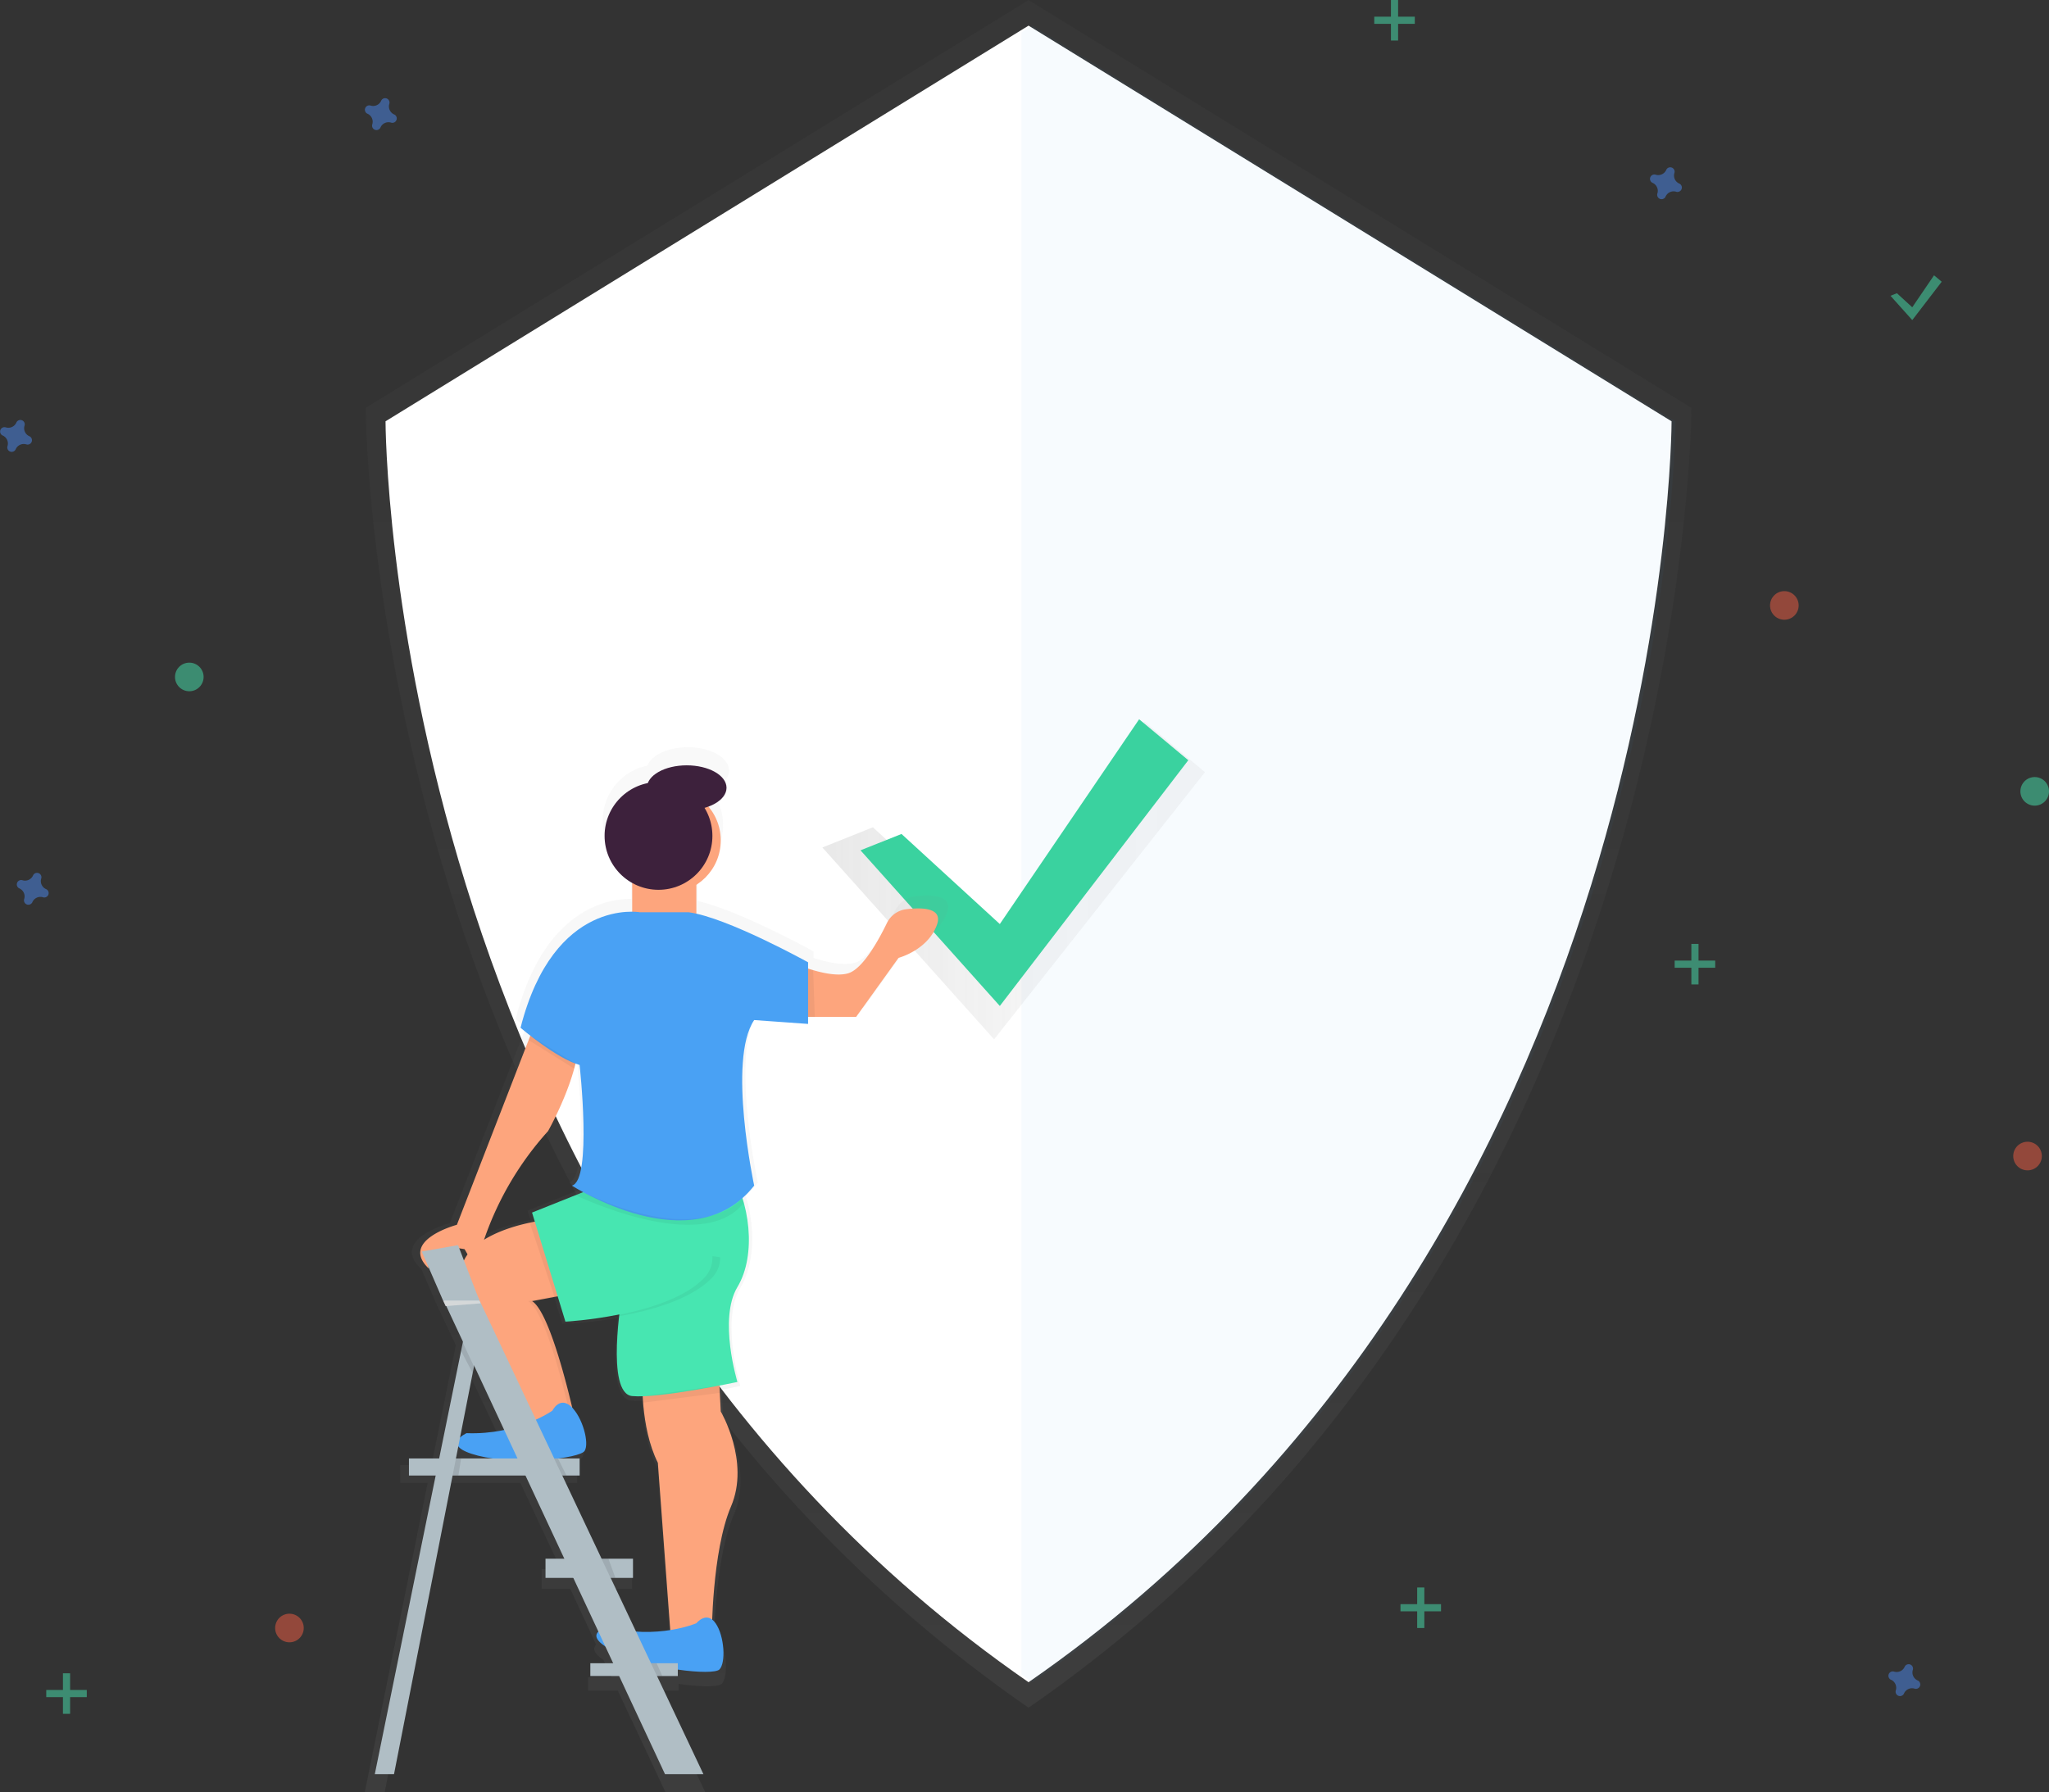 <svg id="4746a87b-e7ac-476a-abc6-e77b15a9a3dd" data-name="Layer 1" xmlns="http://www.w3.org/2000/svg" xmlns:xlink="http://www.w3.org/1999/xlink" width="859.4" height="751.86" viewBox="0 0 859.4 751.86"><rect x="0" y="0" width="859.4" height="751.86" fill="#333333" stroke="none"/><defs><linearGradient id="ffa92e83-5423-46bb-b0b7-be4f595991da" x1="602" y1="795.44" x2="602" y2="79.05" gradientUnits="userSpaceOnUse"><stop offset="0" stop-color="gray" stop-opacity="0.25"/><stop offset="0.54" stop-color="gray" stop-opacity="0.12"/><stop offset="1" stop-color="gray" stop-opacity="0.1"/></linearGradient><linearGradient id="328a37c3-c061-40b8-a437-8ad00042a7af" x1="344.92" y1="369.4" x2="505.4" y2="369.4" xlink:href="#ffa92e83-5423-46bb-b0b7-be4f595991da"/><linearGradient id="fc2dd6fa-1351-462e-8d09-f324f4c02728" x1="445.92" y1="830.86" x2="445.92" y2="392.54" xlink:href="#ffa92e83-5423-46bb-b0b7-be4f595991da"/></defs><title>security on</title><g opacity="0.5"><path d="M602,79.05,324,250.13S324,603,602,795.44C880,603,880,250.13,880,250.13Z" transform="translate(-170.6 -79)" fill="url(#ffa92e83-5423-46bb-b0b7-be4f595991da)"/></g><path d="M602,89.75l-269.7,166s0,342.31,269.7,529c269.7-186.72,269.7-529,269.7-529Z" transform="translate(-170.6 -79)" fill="#fff"/><path d="M603.61,89.75,599,92.58V781.51c1.53,1.08,3.06,2.17,4.61,3.24,269.7-186.72,269.7-529,269.7-529Z" transform="translate(-170.6 -79)" fill="#49a1f4" opacity="0.04"/><g opacity="0.7"><polygon points="366.11 347.07 416.95 393.67 479.98 302.75 505.4 323.94 416.95 436.04 344.92 355.54 366.11 347.07" fill="url(#328a37c3-c061-40b8-a437-8ad00042a7af)"/></g><polygon points="378.11 349.87 419.35 387.67 477.78 301.75 498.4 318.94 419.35 422.04 360.92 356.74 378.11 349.87" fill="#3ad29f"/><g opacity="0.5"><path d="M554.46,455A10.83,10.83,0,0,0,546,461.1c-3.47,7.19-10.35,19.79-16.67,21.77-4.11,1.28-10.1.2-15.38-1.34l-2.15-.66h0v-2.73S480.91,461,463.27,457V444.44a22.85,22.85,0,0,0,5.25-34c4.73-1.74,7.85-4.75,7.85-8.18,0-5.39-7.74-9.76-17.28-9.76-8.3,0-15.23,3.3-16.9,7.71a23.42,23.42,0,0,0-6.8,43.39v12.5c-9.48-.09-36.65,3.89-48.51,50.42,0,0,1.68,1.44,4.28,3.46h0l-.35.91-31.53,81.22s-25.09,6.69-12.27,19c0,0,0-.19-.06-.51l6.3,14.5,1.12,2.4h0l7.43,15.86h0l-.74,3.61h0l-9.52,46.72H338.43v7.41H350L323.6,830.86h8.34L357.38,701.1h31.48l16.93,36.15h-8v8.34h12L420.65,769c-1.32,1.33-1.46,3.37,3,6.32l3.46,7.38h-9.86v5.56h12.47l20,42.64h16.68l-20.17-42.64h9v-2.81c9.15,1.33,16.7,1.33,18.09-.06,2.79-2.79,2.23-14.5-1.67-20.07a7.16,7.16,0,0,0-1.5-1.61c.46-11.7,2.12-35,8.19-49.12,8.36-19.51-4.46-41.26-4.46-41.26l-.4-8.09V662c4.6-.88,7.65-1.53,7.65-1.53s-8.36-27.32,0-41.26c5.81-9.68,6.23-23.93,2.78-36.6h0l0-.09q-.26-.94-.54-1.86l0-.1h0a41.48,41.48,0,0,0,5.07-5.4s-11.71-54.64,0-71.93l23.42,1.67v-3.07h20.91l18.4-25.65s12.82-3.35,16.73-14.5C570.38,454.33,561.1,454.25,554.46,455ZM398.87,551.45s7.61-13.39,11.36-27.13h0v-.05q.28-1,.53-2.08v0h0c.6.22,1.18.42,1.75.57,0,0,5.58,50.18-3.35,52.41,0,0,1.79,1.16,4.88,2.84h0l-3.28,1.31h0l-18.88,7.55,1.21,4h0c-.68.13-1.44.28-2.25.45h0c-5.39,1.15-13.38,3.39-19.78,7.4h0S378.24,574.31,398.87,551.45ZM363.93,605a17.21,17.21,0,0,0-1.62,2.66l-2-5.29c.75.09,1.52.21,2.35.36C362.63,602.74,363.18,603.67,363.93,605Zm2.18,51.6.57-2.89h0l12.94,27.62a67.12,67.12,0,0,1-16.14,1.34,11.66,11.66,0,0,0-2.86,1.92l5.49-28Zm-7.27,37.07,1-5.29c1,1.34,3.43,2.75,8.56,4.07a59.62,59.62,0,0,0,6.27,1.22H358.84ZM426,745.59h9.74v-8.34H422.06L405,701.1h7.62v-7.41h-9.08c6.07-.79,10.48-2,11.28-3.26,2.07-3.22-.71-14-5.44-18.83-3.14-13.27-10.61-42-17.44-46.27l9.78-1.82h0l.1,0,1.26-.23,3.36,11a177.18,177.18,0,0,0,23.42-3.14v.12A184.09,184.09,0,0,1,410.23,634l.07.24a174.74,174.74,0,0,0,19.43-2.38c-1.41,12.47-2.62,33.93,5.66,34.72a36.75,36.75,0,0,0,4.56.09h0v2.81l.18,0c.6,7.6,2.22,17.74,6.41,26.12l5.38,72.66a67.28,67.28,0,0,1-14.89.66l-11-23.31Z" transform="translate(-170.6 -79)" fill="url(#fc2dd6fa-1351-462e-8d09-f324f4c02728)"/></g><path d="M398.6,590.94s-46.3,5.38-32.3,33.38a318,318,0,0,1,21.27,56.8l24.5-5.11s-9.69-45.76-18.31-51.15l23.15-4.31Z" transform="translate(-170.6 -79)" fill="#fda57d"/><path d="M393.76,624.86l23.15-4.31L398.6,590.94s-.54.06-1.49.21l18.18,29.4-23.15,4.31c8.61,5.38,18.31,51.15,18.31,51.15l-23,4.79.08.32,24.5-5.11S402.37,630.24,393.76,624.86Z" transform="translate(-170.6 -79)" opacity="0.05"/><path d="M402.28,670.82s-14.31,10.26-36,9.44c0,0-11.53,5.25,4.79,9.43s42.68,1.23,44.74-2-.86-14.14-5.68-18.6S402.28,670.82,402.28,670.82Z" transform="translate(-170.6 -79)" fill="#49a1f4"/><path d="M440.06,656.62s-1.08,21,6.46,36.07l5.38,72.68h17.23s0-35.53,8.08-54.38-4.31-39.84-4.31-39.84l-1.08-21.54Z" transform="translate(-170.6 -79)" fill="#fda57d"/><path d="M431.44,622.7s-7,40.92,4.31,42,44.15-5.92,44.15-5.92-8.08-26.38,0-39.84,5.38-36.07-3.77-50.07-19.38,0-19.38,0Z" transform="translate(-170.6 -79)" fill="#47e6b1"/><circle cx="280.23" cy="352.57" r="22.07" fill="#fda57d"/><rect x="265.15" y="363.88" width="26.92" height="24.23" fill="#fda57d"/><path d="M462.67,760s-16.15,7-37.15,1.62c0,0-12.38,2.69,2.69,10.23s41.46,10.23,44.15,7.54,2.15-14-1.62-19.38S462.67,760,462.67,760Z" transform="translate(-170.6 -79)" fill="#49a1f4"/><path d="M394,511l-31.77,81.84s-24.23,6.46-11.84,18.31c0,0-2.15-11.31,15.07-8.08,0,0,4.85,8.08,4.85,10.77s5.54-9,3.31-14.72a131.31,131.31,0,0,1,26.84-45.58s13.46-23.69,12.92-39.84Z" transform="translate(-170.6 -79)" fill="#fda57d"/><path d="M500.63,481.91s17.23,8.08,25.84,5.38c6.1-1.91,12.74-14.08,16.1-21a10.46,10.46,0,0,1,8.16-5.85c6.41-.77,15.38-.69,12.89,6.41-3.77,10.77-16.15,14-16.15,14L529.7,505.6H498.47Z" transform="translate(-170.6 -79)" fill="#fda57d"/><circle cx="276.19" cy="350.69" r="22.61" fill="#3d213c"/><ellipse cx="288.03" cy="330.5" rx="16.69" ry="9.42" fill="#3d213c"/><polygon points="269.55 585.78 269.55 588.49 301.91 584.35 301.91 581.26 269.55 585.78" opacity="0.05"/><path d="M428.75,573.71l-35,14,14,45.76s42-2.15,57.61-18.31-25.84-48.46-25.84-48.46Z" transform="translate(-170.6 -79)" fill="#47e6b1"/><path d="M469.41,606a12.15,12.15,0,0,1-3.51,9.18c-13,13.47-44.4,17.21-54.45,18.07l.07.23s42-2.15,57.61-18.31a12.09,12.09,0,0,0,3.52-8.7" transform="translate(-170.6 -79)" opacity="0.05"/><path d="M439,461.72s-36.07-6.46-50.07,48.46c0,0,15.07,12.92,24.77,15.61,0,0,5.38,48.46-3.23,50.61,0,0,50.61,32.84,76.45,0,0,0-11.31-52.76,0-69.45l22.61,1.62V482.72s-33.92-18.84-50.07-21Z" transform="translate(-170.6 -79)" fill="#49a1f4"/><polygon points="224.32 512.52 222.15 512.96 232.6 544.1 233.91 543.86 224.32 512.52" opacity="0.05"/><polygon points="338.91 406.36 341.05 407.01 341.74 426.6 338.91 426.6 338.91 406.36" opacity="0.05"/><polygon points="222.44 434.52 221.73 436.37 240.85 448.33 241.39 446.24 222.44 434.52" opacity="0.05"/><path d="M415.16,579.15,412,580.41s53.09,25.72,70.59,3.18l-.58-2S465.91,603.16,415.16,579.15Z" transform="translate(-170.6 -79)" opacity="0.05"/><rect x="171.52" y="611.87" width="71.6" height="7.16" fill="#b0bec5"/><polygon points="176.89 525.05 185.84 545.64 201.06 545.64 192.11 522.37 176.89 525.05" fill="#b0bec5"/><polygon points="278.92 744.32 295.03 744.32 199.74 542.63 185.23 543.75 278.92 744.32" fill="#b0bec5"/><polygon points="157.2 744.32 165.26 744.32 201.06 561.75 195.69 555.48 157.2 744.32" fill="#b0bec5"/><polygon points="186.93 547.95 185.84 545.64 201.06 545.64 201.6 546.79 186.93 547.95" fill="#eceff1"/><polygon points="186.93 547.95 185.84 545.64 201.06 545.64 201.6 546.79 186.93 547.95" opacity="0.1"/><polygon points="194.1 563.26 198.8 573.28 198.25 576.07 193.39 566.75 194.1 563.26" opacity="0.1"/><polygon points="191.23 611.87 189.83 619.02 192.26 619.02 193.39 611.87 191.23 611.87" opacity="0.1"/><rect x="228.8" y="653.93" width="36.69" height="8.05" fill="#b0bec5"/><rect x="247.6" y="697.78" width="36.69" height="5.37" fill="#b0bec5"/><polygon points="252.28 653.93 256.09 661.99 258.11 661.99 255.2 653.93 252.28 653.93" opacity="0.1"/><polygon points="273.02 697.78 275.56 703.15 277.8 703.15 275.41 697.78 273.02 697.78" opacity="0.1"/><polygon points="232.38 611.87 235.77 619.02 237.6 619.02 234.02 611.87 232.38 611.87" opacity="0.1"/><path d="M335.89,127a3.67,3.67,0,0,1-2-4.44,1.77,1.77,0,0,0,.08-.41h0a1.84,1.84,0,0,0-3.31-1.22h0a1.77,1.77,0,0,0-.2.36,3.67,3.67,0,0,1-4.44,2,1.77,1.77,0,0,0-.41-.08h0a1.84,1.84,0,0,0-1.22,3.31h0a1.77,1.77,0,0,0,.36.2,3.67,3.67,0,0,1,2,4.44,1.77,1.77,0,0,0-.08.41h0A1.84,1.84,0,0,0,330,132.8h0a1.77,1.77,0,0,0,.2-.36,3.67,3.67,0,0,1,4.44-2,1.77,1.77,0,0,0,.41.08h0a1.84,1.84,0,0,0,1.22-3.31h0A1.77,1.77,0,0,0,335.89,127Z" transform="translate(-170.6 -79)" fill="#4d8af0" opacity="0.5"/><path d="M189.89,452a3.67,3.67,0,0,1-2-4.44,1.77,1.77,0,0,0,.08-.41h0a1.84,1.84,0,0,0-3.31-1.22h0a1.77,1.77,0,0,0-.2.36,3.67,3.67,0,0,1-4.44,2,1.77,1.77,0,0,0-.41-.08h0a1.84,1.84,0,0,0-1.22,3.31h0a1.77,1.77,0,0,0,.36.2,3.67,3.67,0,0,1,2,4.44,1.77,1.77,0,0,0-.08.41h0A1.84,1.84,0,0,0,184,457.8h0a1.77,1.77,0,0,0,.2-.36,3.67,3.67,0,0,1,4.44-2,1.77,1.77,0,0,0,.41.08h0a1.84,1.84,0,0,0,1.22-3.31h0A1.77,1.77,0,0,0,189.89,452Z" transform="translate(-170.6 -79)" fill="#4d8af0" opacity="0.5"/><circle cx="748.4" cy="254" r="6" fill="#f55f44" opacity="0.5"/><circle cx="121.4" cy="683" r="6" fill="#f55f44" opacity="0.5"/><circle cx="850.4" cy="485" r="6" fill="#f55f44" opacity="0.5"/><path d="M874.89,156a3.67,3.67,0,0,1-2-4.44,1.77,1.77,0,0,0,.08-.41h0a1.84,1.84,0,0,0-3.31-1.22h0a1.77,1.77,0,0,0-.2.36,3.67,3.67,0,0,1-4.44,2,1.77,1.77,0,0,0-.41-.08h0a1.84,1.84,0,0,0-1.22,3.31h0a1.77,1.77,0,0,0,.36.2,3.67,3.67,0,0,1,2,4.44,1.77,1.77,0,0,0-.08.41h0A1.84,1.84,0,0,0,869,161.8h0a1.77,1.77,0,0,0,.2-.36,3.67,3.67,0,0,1,4.44-2,1.77,1.77,0,0,0,.41.08h0a1.84,1.84,0,0,0,1.22-3.31h0A1.77,1.77,0,0,0,874.89,156Z" transform="translate(-170.6 -79)" fill="#4d8af0" opacity="0.5"/><path d="M974.89,784a3.67,3.67,0,0,1-2-4.44,1.77,1.77,0,0,0,.08-.41h0a1.84,1.84,0,0,0-3.31-1.22h0a1.77,1.77,0,0,0-.2.36,3.67,3.67,0,0,1-4.44,2,1.77,1.77,0,0,0-.41-.08h0a1.84,1.84,0,0,0-1.22,3.31h0a1.77,1.77,0,0,0,.36.2,3.67,3.67,0,0,1,2,4.44,1.77,1.77,0,0,0-.08.41h0A1.84,1.84,0,0,0,969,789.8h0a1.77,1.77,0,0,0,.2-.36,3.67,3.67,0,0,1,4.44-2,1.77,1.77,0,0,0,.41.08h0a1.84,1.84,0,0,0,1.22-3.31h0A1.77,1.77,0,0,0,974.89,784Z" transform="translate(-170.6 -79)" fill="#4d8af0" opacity="0.5"/><path d="M182.89,262a3.67,3.67,0,0,1-2-4.44,1.77,1.77,0,0,0,.08-.41h0a1.84,1.84,0,0,0-3.31-1.22h0a1.77,1.77,0,0,0-.2.36,3.67,3.67,0,0,1-4.44,2,1.77,1.77,0,0,0-.41-.08h0a1.84,1.84,0,0,0-1.22,3.31h0a1.77,1.77,0,0,0,.36.2,3.67,3.67,0,0,1,2,4.44,1.77,1.77,0,0,0-.08.41h0A1.84,1.84,0,0,0,177,267.8h0a1.77,1.77,0,0,0,.2-.36,3.67,3.67,0,0,1,4.44-2,1.77,1.77,0,0,0,.41.08h0a1.84,1.84,0,0,0,1.22-3.31h0A1.77,1.77,0,0,0,182.89,262Z" transform="translate(-170.6 -79)" fill="#4d8af0" opacity="0.5"/><circle cx="79.4" cy="284" r="6" fill="#47e6b1" opacity="0.5"/><circle cx="853.4" cy="332" r="6" fill="#47e6b1" opacity="0.5"/><g opacity="0.5"><rect x="583.4" width="3" height="17" fill="#47e6b1"/><rect x="754" y="79" width="3" height="17" transform="translate(672.4 -747) rotate(90)" fill="#47e6b1"/></g><g opacity="0.5"><rect x="594.4" y="666" width="3" height="17" fill="#47e6b1"/><rect x="765" y="745" width="3" height="17" transform="translate(1349.4 -92) rotate(90)" fill="#47e6b1"/></g><g opacity="0.5"><rect x="26.4" y="702" width="3" height="17" fill="#47e6b1"/><rect x="197" y="781" width="3" height="17" transform="translate(817.4 512) rotate(90)" fill="#47e6b1"/></g><g opacity="0.5"><rect x="709.4" y="396" width="3" height="17" fill="#47e6b1"/><rect x="880" y="475" width="3" height="17" transform="translate(1194.4 -477) rotate(90)" fill="#47e6b1"/></g><polygon points="795.61 123.02 802.05 128.92 811.18 115.5 814.4 118.19 802.05 134.29 792.92 124.09 795.61 123.02" fill="#47e6b1" opacity="0.5"/></svg>